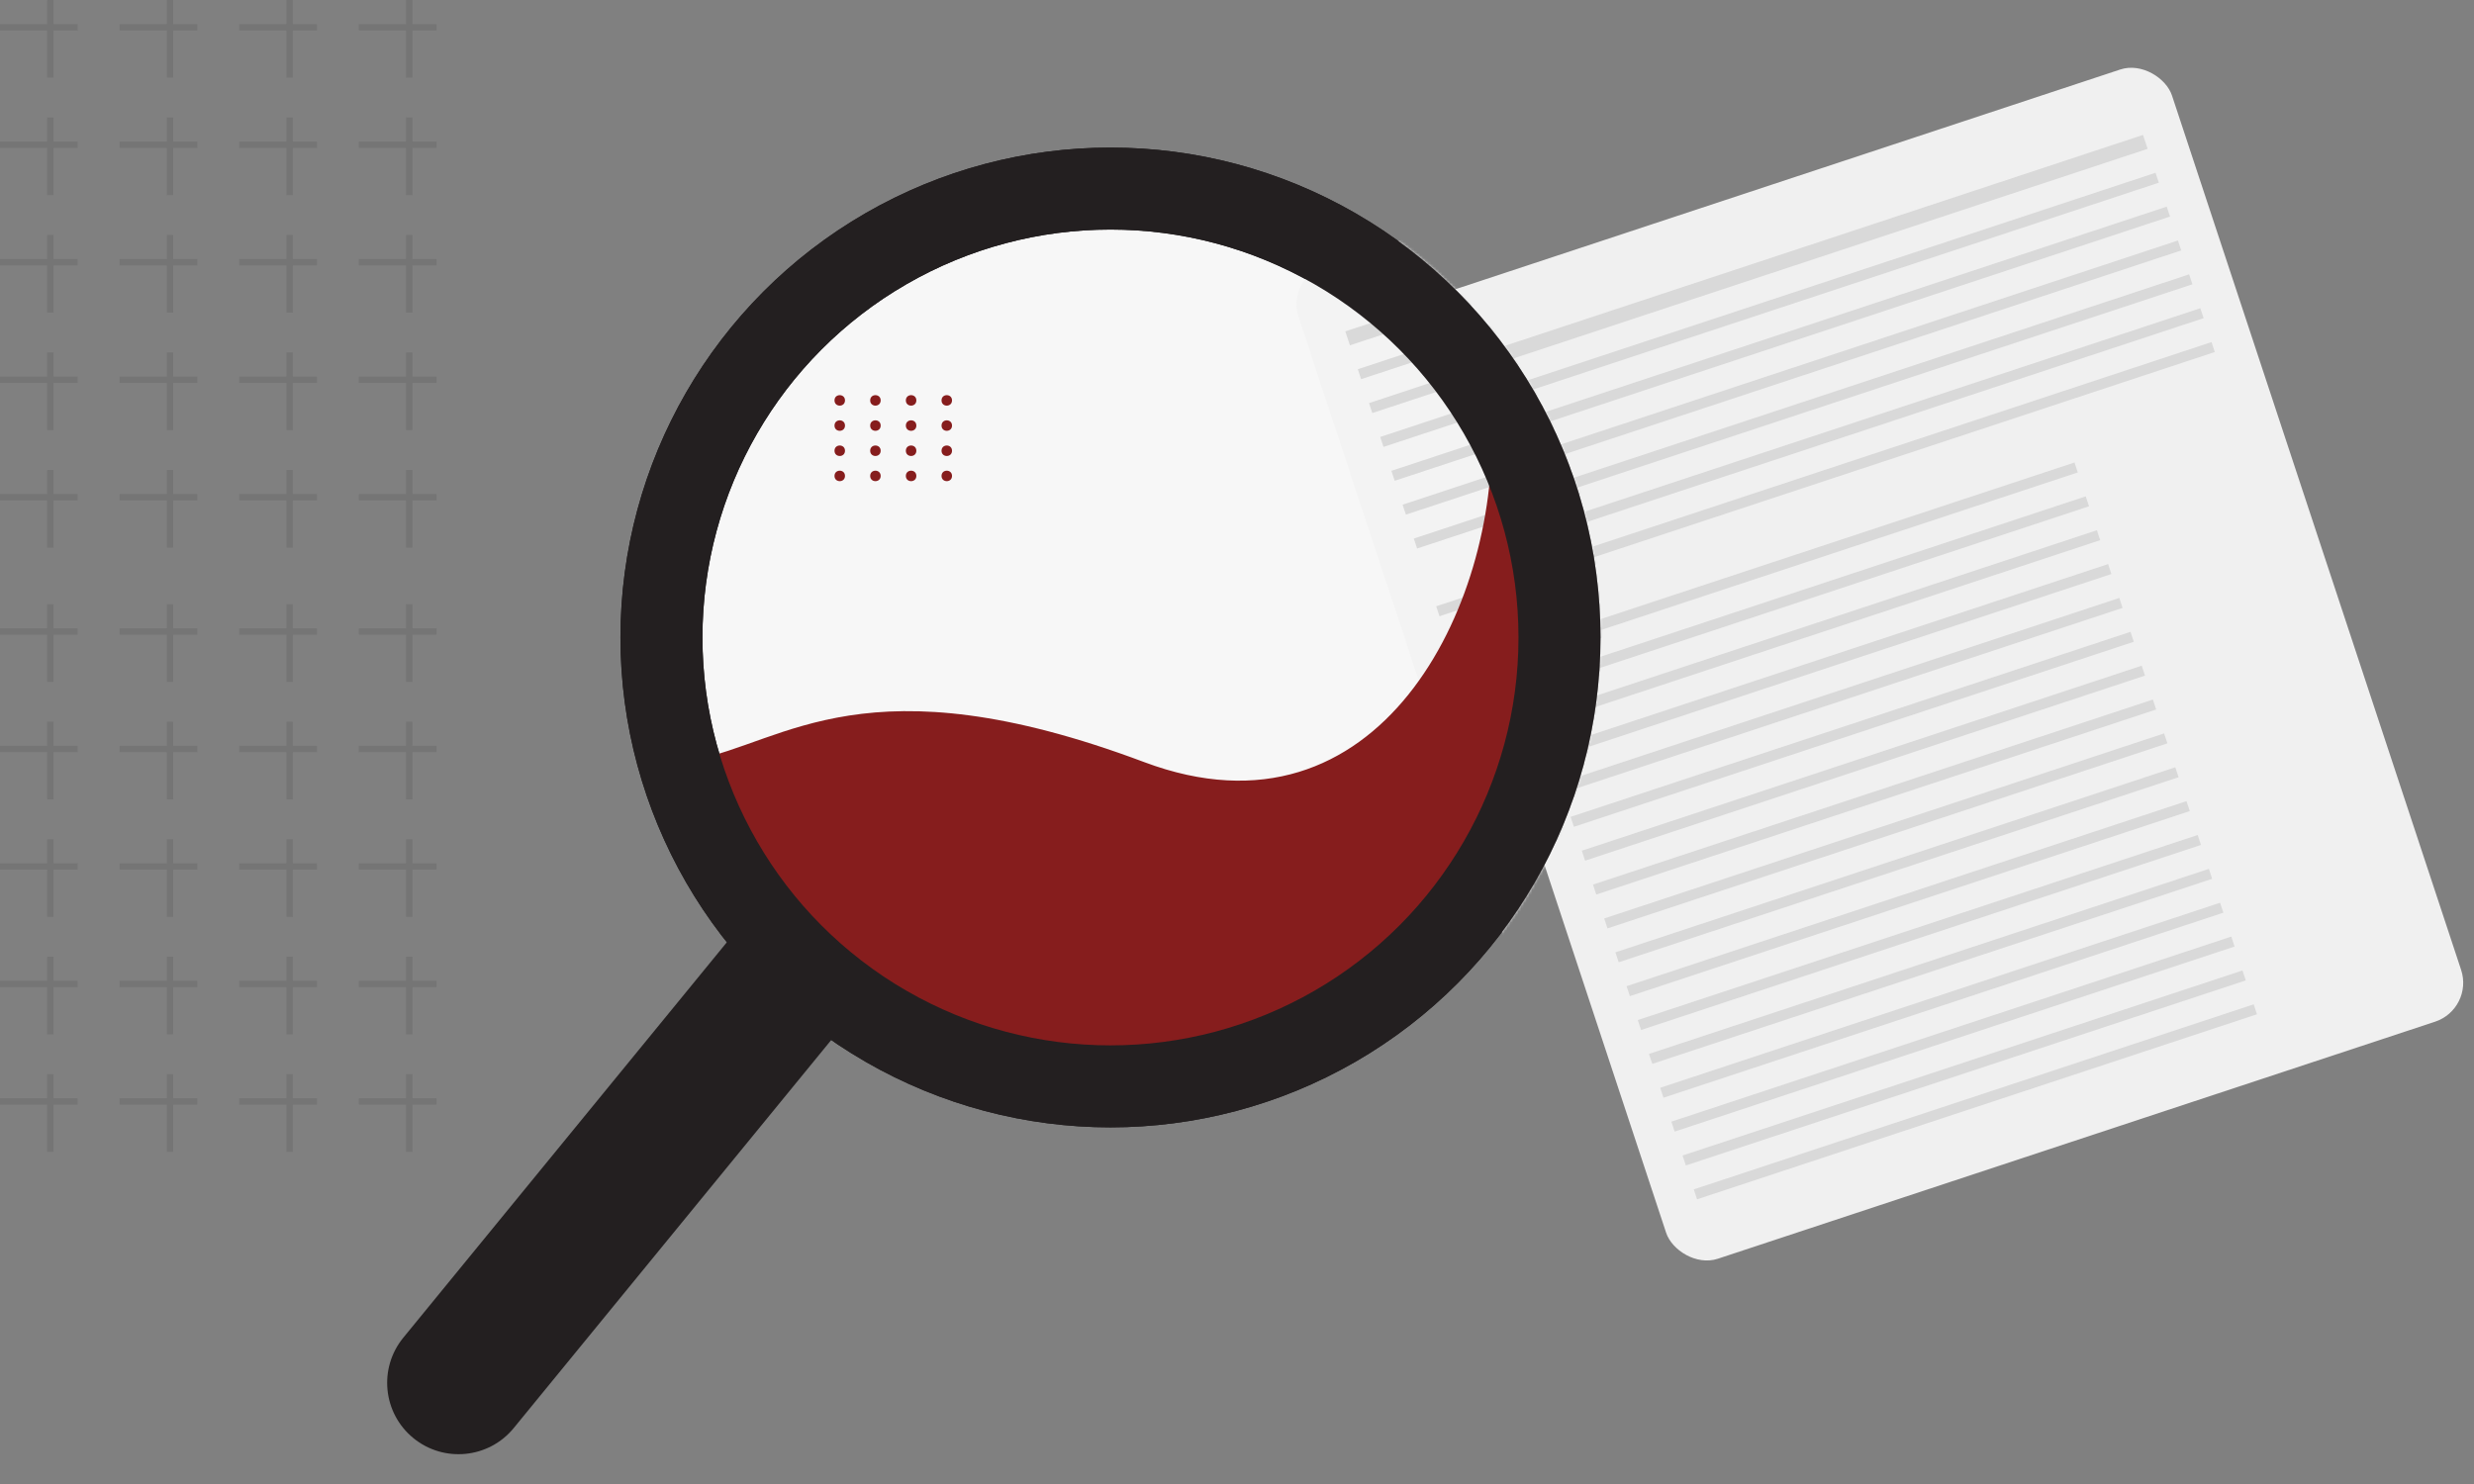 <svg width="905" height="543" viewBox="0 0 905 543" fill="none" xmlns="http://www.w3.org/2000/svg">
<rect x="0" y="0" width="905" height="543" fill="#808080" stroke="none"/>
<g opacity="0.4">
<g opacity="0.3">
<rect x="28.404" y="8.829" width="2.303" height="28.404" transform="rotate(90 28.404 8.829)" fill="#1E1E1E"/>
<rect x="19.576" y="28.405" width="2.303" height="28.404" transform="rotate(-180 19.576 28.405)" fill="#1E1E1E"/>
</g>
<g opacity="0.3">
<rect x="28.404" y="51.819" width="2.303" height="28.404" transform="rotate(90 28.404 51.819)" fill="#1E1E1E"/>
<rect x="19.576" y="71.395" width="2.303" height="28.404" transform="rotate(-180 19.576 71.395)" fill="#1E1E1E"/>
</g>
<g opacity="0.3">
<rect x="28.404" y="94.81" width="2.303" height="28.404" transform="rotate(90 28.404 94.81)" fill="#1E1E1E"/>
<rect x="19.576" y="114.386" width="2.303" height="28.404" transform="rotate(-180 19.576 114.386)" fill="#1E1E1E"/>
</g>
<g opacity="0.3">
<rect x="28.404" y="137.8" width="2.303" height="28.404" transform="rotate(90 28.404 137.8)" fill="#1E1E1E"/>
<rect x="19.576" y="157.376" width="2.303" height="28.404" transform="rotate(-180 19.576 157.376)" fill="#1E1E1E"/>
</g>
<g opacity="0.3">
<rect x="28.404" y="180.79" width="2.303" height="28.404" transform="rotate(90 28.404 180.79)" fill="#1E1E1E"/>
<rect x="19.576" y="200.366" width="2.303" height="28.404" transform="rotate(-180 19.576 200.366)" fill="#1E1E1E"/>
</g>
<g opacity="0.3">
<rect x="115.921" y="8.829" width="2.303" height="28.404" transform="rotate(90 115.921 8.829)" fill="#1E1E1E"/>
<rect x="107.092" y="28.405" width="2.303" height="28.404" transform="rotate(-180 107.092 28.405)" fill="#1E1E1E"/>
</g>
<g opacity="0.3">
<rect x="115.921" y="51.819" width="2.303" height="28.404" transform="rotate(90 115.921 51.819)" fill="#1E1E1E"/>
<rect x="107.092" y="71.395" width="2.303" height="28.404" transform="rotate(-180 107.092 71.395)" fill="#1E1E1E"/>
</g>
<g opacity="0.3">
<rect x="115.921" y="94.81" width="2.303" height="28.404" transform="rotate(90 115.921 94.81)" fill="#1E1E1E"/>
<rect x="107.092" y="114.386" width="2.303" height="28.404" transform="rotate(-180 107.092 114.386)" fill="#1E1E1E"/>
</g>
<g opacity="0.3">
<rect x="115.921" y="137.8" width="2.303" height="28.404" transform="rotate(90 115.921 137.8)" fill="#1E1E1E"/>
<rect x="107.092" y="157.376" width="2.303" height="28.404" transform="rotate(-180 107.092 157.376)" fill="#1E1E1E"/>
</g>
<g opacity="0.3">
<rect x="115.921" y="180.79" width="2.303" height="28.404" transform="rotate(90 115.921 180.79)" fill="#1E1E1E"/>
<rect x="107.092" y="200.366" width="2.303" height="28.404" transform="rotate(-180 107.092 200.366)" fill="#1E1E1E"/>
</g>
<g opacity="0.3">
<rect x="72.163" y="8.829" width="2.303" height="28.404" transform="rotate(90 72.163 8.829)" fill="#1E1E1E"/>
<rect x="63.334" y="28.405" width="2.303" height="28.404" transform="rotate(-180 63.334 28.405)" fill="#1E1E1E"/>
</g>
<g opacity="0.3">
<rect x="72.163" y="51.819" width="2.303" height="28.404" transform="rotate(90 72.163 51.819)" fill="#1E1E1E"/>
<rect x="63.334" y="71.395" width="2.303" height="28.404" transform="rotate(-180 63.334 71.395)" fill="#1E1E1E"/>
</g>
<g opacity="0.3">
<rect x="72.163" y="94.81" width="2.303" height="28.404" transform="rotate(90 72.163 94.81)" fill="#1E1E1E"/>
<rect x="63.334" y="114.386" width="2.303" height="28.404" transform="rotate(-180 63.334 114.386)" fill="#1E1E1E"/>
</g>
<g opacity="0.3">
<rect x="72.163" y="137.8" width="2.303" height="28.404" transform="rotate(90 72.163 137.8)" fill="#1E1E1E"/>
<rect x="63.334" y="157.376" width="2.303" height="28.404" transform="rotate(-180 63.334 157.376)" fill="#1E1E1E"/>
</g>
<g opacity="0.3">
<rect x="72.163" y="180.79" width="2.303" height="28.404" transform="rotate(90 72.163 180.79)" fill="#1E1E1E"/>
<rect x="63.334" y="200.366" width="2.303" height="28.404" transform="rotate(-180 63.334 200.366)" fill="#1E1E1E"/>
</g>
<g opacity="0.3">
<rect x="159.679" y="8.829" width="2.303" height="28.404" transform="rotate(90 159.679 8.829)" fill="#1E1E1E"/>
<rect x="150.85" y="28.405" width="2.303" height="28.404" transform="rotate(-180 150.85 28.405)" fill="#1E1E1E"/>
</g>
<g opacity="0.3">
<rect x="159.679" y="51.819" width="2.303" height="28.404" transform="rotate(90 159.679 51.819)" fill="#1E1E1E"/>
<rect x="150.85" y="71.395" width="2.303" height="28.404" transform="rotate(-180 150.85 71.395)" fill="#1E1E1E"/>
</g>
<g opacity="0.3">
<rect x="159.679" y="94.81" width="2.303" height="28.404" transform="rotate(90 159.679 94.81)" fill="#1E1E1E"/>
<rect x="150.85" y="114.386" width="2.303" height="28.404" transform="rotate(-180 150.85 114.386)" fill="#1E1E1E"/>
</g>
<g opacity="0.3">
<rect x="159.679" y="137.8" width="2.303" height="28.404" transform="rotate(90 159.679 137.8)" fill="#1E1E1E"/>
<rect x="150.85" y="157.376" width="2.303" height="28.404" transform="rotate(-180 150.85 157.376)" fill="#1E1E1E"/>
</g>
<g opacity="0.3">
<rect x="159.679" y="180.79" width="2.303" height="28.404" transform="rotate(90 159.679 180.79)" fill="#1E1E1E"/>
<rect x="150.85" y="200.366" width="2.303" height="28.404" transform="rotate(-180 150.85 200.366)" fill="#1E1E1E"/>
</g>
<g opacity="0.3">
<rect x="28.404" y="229.922" width="2.303" height="28.404" transform="rotate(90 28.404 229.922)" fill="#1E1E1E"/>
<rect x="19.576" y="249.498" width="2.303" height="28.404" transform="rotate(-180 19.576 249.498)" fill="#1E1E1E"/>
</g>
<g opacity="0.3">
<rect x="28.404" y="272.912" width="2.303" height="28.404" transform="rotate(90 28.404 272.912)" fill="#1E1E1E"/>
<rect x="19.576" y="292.488" width="2.303" height="28.404" transform="rotate(-180 19.576 292.488)" fill="#1E1E1E"/>
</g>
<g opacity="0.3">
<rect x="28.404" y="315.902" width="2.303" height="28.404" transform="rotate(90 28.404 315.902)" fill="#1E1E1E"/>
<rect x="19.576" y="335.479" width="2.303" height="28.404" transform="rotate(-180 19.576 335.479)" fill="#1E1E1E"/>
</g>
<g opacity="0.3">
<rect x="28.404" y="358.893" width="2.303" height="28.404" transform="rotate(90 28.404 358.893)" fill="#1E1E1E"/>
<rect x="19.576" y="378.469" width="2.303" height="28.404" transform="rotate(-180 19.576 378.469)" fill="#1E1E1E"/>
</g>
<g opacity="0.3">
<rect x="28.404" y="401.883" width="2.303" height="28.404" transform="rotate(90 28.404 401.883)" fill="#1E1E1E"/>
<rect x="19.576" y="421.459" width="2.303" height="28.404" transform="rotate(-180 19.576 421.459)" fill="#1E1E1E"/>
</g>
<g opacity="0.3">
<rect x="115.921" y="229.922" width="2.303" height="28.404" transform="rotate(90 115.921 229.922)" fill="#1E1E1E"/>
<rect x="107.092" y="249.498" width="2.303" height="28.404" transform="rotate(-180 107.092 249.498)" fill="#1E1E1E"/>
</g>
<g opacity="0.3">
<rect x="115.921" y="272.912" width="2.303" height="28.404" transform="rotate(90 115.921 272.912)" fill="#1E1E1E"/>
<rect x="107.092" y="292.488" width="2.303" height="28.404" transform="rotate(-180 107.092 292.488)" fill="#1E1E1E"/>
</g>
<g opacity="0.3">
<rect x="115.921" y="315.902" width="2.303" height="28.404" transform="rotate(90 115.921 315.902)" fill="#1E1E1E"/>
<rect x="107.092" y="335.479" width="2.303" height="28.404" transform="rotate(-180 107.092 335.479)" fill="#1E1E1E"/>
</g>
<g opacity="0.3">
<rect x="115.921" y="358.893" width="2.303" height="28.404" transform="rotate(90 115.921 358.893)" fill="#1E1E1E"/>
<rect x="107.092" y="378.469" width="2.303" height="28.404" transform="rotate(-180 107.092 378.469)" fill="#1E1E1E"/>
</g>
<g opacity="0.3">
<rect x="115.921" y="401.883" width="2.303" height="28.404" transform="rotate(90 115.921 401.883)" fill="#1E1E1E"/>
<rect x="107.092" y="421.459" width="2.303" height="28.404" transform="rotate(-180 107.092 421.459)" fill="#1E1E1E"/>
</g>
<g opacity="0.3">
<rect x="72.163" y="229.922" width="2.303" height="28.404" transform="rotate(90 72.163 229.922)" fill="#1E1E1E"/>
<rect x="63.334" y="249.498" width="2.303" height="28.404" transform="rotate(-180 63.334 249.498)" fill="#1E1E1E"/>
</g>
<g opacity="0.3">
<rect x="72.163" y="272.912" width="2.303" height="28.404" transform="rotate(90 72.163 272.912)" fill="#1E1E1E"/>
<rect x="63.334" y="292.488" width="2.303" height="28.404" transform="rotate(-180 63.334 292.488)" fill="#1E1E1E"/>
</g>
<g opacity="0.3">
<rect x="72.163" y="315.902" width="2.303" height="28.404" transform="rotate(90 72.163 315.902)" fill="#1E1E1E"/>
<rect x="63.334" y="335.479" width="2.303" height="28.404" transform="rotate(-180 63.334 335.479)" fill="#1E1E1E"/>
</g>
<g opacity="0.3">
<rect x="72.163" y="358.893" width="2.303" height="28.404" transform="rotate(90 72.163 358.893)" fill="#1E1E1E"/>
<rect x="63.334" y="378.469" width="2.303" height="28.404" transform="rotate(-180 63.334 378.469)" fill="#1E1E1E"/>
</g>
<g opacity="0.3">
<rect x="72.163" y="401.883" width="2.303" height="28.404" transform="rotate(90 72.163 401.883)" fill="#1E1E1E"/>
<rect x="63.334" y="421.459" width="2.303" height="28.404" transform="rotate(-180 63.334 421.459)" fill="#1E1E1E"/>
</g>
<g opacity="0.3">
<rect x="159.679" y="229.922" width="2.303" height="28.404" transform="rotate(90 159.679 229.922)" fill="#1E1E1E"/>
<rect x="150.85" y="249.498" width="2.303" height="28.404" transform="rotate(-180 150.85 249.498)" fill="#1E1E1E"/>
</g>
<g opacity="0.3">
<rect x="159.679" y="272.912" width="2.303" height="28.404" transform="rotate(90 159.679 272.912)" fill="#1E1E1E"/>
<rect x="150.85" y="292.488" width="2.303" height="28.404" transform="rotate(-180 150.85 292.488)" fill="#1E1E1E"/>
</g>
<g opacity="0.3">
<rect x="159.679" y="315.902" width="2.303" height="28.404" transform="rotate(90 159.679 315.902)" fill="#1E1E1E"/>
<rect x="150.85" y="335.479" width="2.303" height="28.404" transform="rotate(-180 150.85 335.479)" fill="#1E1E1E"/>
</g>
<g opacity="0.3">
<rect x="159.679" y="358.893" width="2.303" height="28.404" transform="rotate(90 159.679 358.893)" fill="#1E1E1E"/>
<rect x="150.85" y="378.469" width="2.303" height="28.404" transform="rotate(-180 150.85 378.469)" fill="#1E1E1E"/>
</g>
<g opacity="0.3">
<rect x="159.679" y="401.883" width="2.303" height="28.404" transform="rotate(90 159.679 401.883)" fill="#1E1E1E"/>
<rect x="150.85" y="421.459" width="2.303" height="28.404" transform="rotate(-180 150.85 421.459)" fill="#1E1E1E"/>
</g>
</g>
<rect x="498.995" y="116.87" width="306.306" height="366.953" rx="15" transform="rotate(-18.293 498.995 116.87)" fill="#F0F0F0"/>
<rect x="520.796" y="136.345" width="277.134" height="5.374" transform="rotate(-18.293 520.796 136.345)" fill="#D9D9D9"/>
<rect x="525.374" y="150.194" width="277.134" height="3.838" transform="rotate(-18.293 525.374 150.194)" fill="#D9D9D9"/>
<rect x="529.47" y="162.585" width="277.134" height="3.838" transform="rotate(-18.293 529.47 162.585)" fill="#D9D9D9"/>
<rect x="533.566" y="174.976" width="277.134" height="3.838" transform="rotate(-18.293 533.566 174.976)" fill="#D9D9D9"/>
<rect x="537.663" y="187.367" width="277.134" height="3.838" transform="rotate(-18.293 537.663 187.367)" fill="#D9D9D9"/>
<rect x="541.759" y="199.758" width="277.134" height="3.838" transform="rotate(-18.293 541.759 199.758)" fill="#D9D9D9"/>
<rect x="545.855" y="212.149" width="277.134" height="3.838" transform="rotate(-18.293 545.855 212.149)" fill="#D9D9D9"/>
<rect x="554.048" y="236.932" width="215.719" height="3.838" transform="rotate(-18.293 554.048 236.932)" fill="#D9D9D9"/>
<rect x="558.145" y="249.323" width="215.719" height="3.838" transform="rotate(-18.293 558.145 249.323)" fill="#D9D9D9"/>
<rect x="562.241" y="261.714" width="215.719" height="3.838" transform="rotate(-18.293 562.241 261.714)" fill="#D9D9D9"/>
<rect x="566.337" y="274.105" width="215.719" height="3.838" transform="rotate(-18.293 566.337 274.105)" fill="#D9D9D9"/>
<rect x="570.433" y="286.496" width="215.719" height="3.838" transform="rotate(-18.293 570.433 286.496)" fill="#D9D9D9"/>
<rect x="574.529" y="298.887" width="215.719" height="3.838" transform="rotate(-18.293 574.529 298.887)" fill="#D9D9D9"/>
<rect x="578.626" y="311.278" width="215.719" height="3.838" transform="rotate(-18.293 578.626 311.278)" fill="#D9D9D9"/>
<rect x="582.722" y="323.669" width="215.719" height="3.838" transform="rotate(-18.293 582.722 323.669)" fill="#D9D9D9"/>
<rect x="586.818" y="336.061" width="215.719" height="3.838" transform="rotate(-18.293 586.818 336.061)" fill="#D9D9D9"/>
<rect x="590.915" y="348.452" width="215.719" height="3.838" transform="rotate(-18.293 590.915 348.452)" fill="#D9D9D9"/>
<rect x="595.011" y="360.843" width="215.719" height="3.838" transform="rotate(-18.293 595.011 360.843)" fill="#D9D9D9"/>
<rect x="599.107" y="373.234" width="215.719" height="3.838" transform="rotate(-18.293 599.107 373.234)" fill="#D9D9D9"/>
<rect x="603.204" y="385.625" width="215.719" height="3.838" transform="rotate(-18.293 603.204 385.625)" fill="#D9D9D9"/>
<rect x="607.3" y="398.017" width="215.719" height="3.838" transform="rotate(-18.293 607.3 398.017)" fill="#D9D9D9"/>
<rect x="611.396" y="410.407" width="215.719" height="3.838" transform="rotate(-18.293 611.396 410.407)" fill="#D9D9D9"/>
<rect x="615.493" y="422.799" width="215.719" height="3.838" transform="rotate(-18.293 615.493 422.799)" fill="#D9D9D9"/>
<rect x="619.589" y="435.19" width="215.719" height="3.838" transform="rotate(-18.293 619.589 435.19)" fill="#D9D9D9"/>
<circle cx="406.215" cy="233.254" r="164.254" fill="#F7F7F7" stroke="#231F20" stroke-width="30"/>
<path d="M151.203 526.196C140.045 517.069 138.399 500.625 147.526 489.467L273.902 334.973L314.309 368.025L187.932 522.519C178.805 533.677 162.361 535.323 151.203 526.196Z" fill="#231F20"/>
<mask id="mask0_141_3" style="mask-type:alpha" maskUnits="userSpaceOnUse" x="226" y="54" width="360" height="359">
<circle cx="406.215" cy="233.254" r="179.254" fill="#F7F7F7"/>
</mask>
<g mask="url(#mask0_141_3)">
<rect x="470.316" y="101.778" width="306.306" height="366.953" rx="15" transform="rotate(-18.293 470.316 101.778)" fill="#F3F3F3"/>
<rect x="492.117" y="121.253" width="277.134" height="5.374" transform="rotate(-18.293 492.117 121.253)" fill="#D9D9D9"/>
<rect x="496.695" y="135.102" width="277.134" height="3.838" transform="rotate(-18.293 496.695 135.102)" fill="#D9D9D9"/>
<rect x="500.792" y="147.493" width="277.134" height="3.838" transform="rotate(-18.293 500.792 147.493)" fill="#D9D9D9"/>
<rect x="504.888" y="159.884" width="277.134" height="3.838" transform="rotate(-18.293 504.888 159.884)" fill="#D9D9D9"/>
<rect x="508.984" y="172.275" width="277.134" height="3.838" transform="rotate(-18.293 508.984 172.275)" fill="#D9D9D9"/>
<rect x="513.08" y="184.667" width="277.134" height="3.838" transform="rotate(-18.293 513.08 184.667)" fill="#D9D9D9"/>
<rect x="517.177" y="197.058" width="277.134" height="3.838" transform="rotate(-18.293 517.177 197.058)" fill="#D9D9D9"/>
<rect x="525.369" y="221.84" width="215.719" height="3.838" transform="rotate(-18.293 525.369 221.84)" fill="#D9D9D9"/>
<rect x="529.466" y="234.231" width="215.719" height="3.838" transform="rotate(-18.293 529.466 234.231)" fill="#D9D9D9"/>
<rect x="533.562" y="246.622" width="215.719" height="3.838" transform="rotate(-18.293 533.562 246.622)" fill="#D9D9D9"/>
<rect x="537.658" y="259.013" width="215.719" height="3.838" transform="rotate(-18.293 537.658 259.013)" fill="#D9D9D9"/>
<rect x="541.754" y="271.404" width="215.719" height="3.838" transform="rotate(-18.293 541.754 271.404)" fill="#D9D9D9"/>
<rect x="545.851" y="283.795" width="215.719" height="3.838" transform="rotate(-18.293 545.851 283.795)" fill="#D9D9D9"/>
<rect x="549.947" y="296.187" width="215.719" height="3.838" transform="rotate(-18.293 549.947 296.187)" fill="#D9D9D9"/>
<rect x="554.043" y="308.578" width="215.719" height="3.838" transform="rotate(-18.293 554.043 308.578)" fill="#D9D9D9"/>
<rect x="558.14" y="320.969" width="215.719" height="3.838" transform="rotate(-18.293 558.14 320.969)" fill="#D9D9D9"/>
<rect x="562.236" y="333.36" width="215.719" height="3.838" transform="rotate(-18.293 562.236 333.36)" fill="#D9D9D9"/>
<rect x="566.333" y="345.751" width="215.719" height="3.838" transform="rotate(-18.293 566.333 345.751)" fill="#D9D9D9"/>
<rect x="570.428" y="358.143" width="215.719" height="3.838" transform="rotate(-18.293 570.428 358.143)" fill="#D9D9D9"/>
<rect x="574.525" y="370.534" width="215.719" height="3.838" transform="rotate(-18.293 574.525 370.534)" fill="#D9D9D9"/>
<rect x="578.622" y="382.925" width="215.719" height="3.838" transform="rotate(-18.293 578.622 382.925)" fill="#D9D9D9"/>
<rect x="582.717" y="395.315" width="215.719" height="3.838" transform="rotate(-18.293 582.717 395.315)" fill="#D9D9D9"/>
</g>
<path d="M418.498 278.841C317.087 240.765 286.959 271.824 254.026 278.011C251.194 278.543 249.584 281.804 250.991 284.319C359.019 477.393 517.659 369.941 554.786 301.414C577.602 259.302 576.728 195.871 552.683 153.982C550.625 150.398 545.388 152.415 545.541 156.545C547.943 221.274 504.668 311.195 418.498 278.841Z" fill="#861D1D"/>
<circle cx="406.215" cy="233.254" r="164.254" stroke="#231F20" stroke-width="30"/>
<circle cx="1.919" cy="1.919" r="1.919" transform="matrix(-1 0 0 1 309.103 144.587)" fill="#861D1D"/>
<circle cx="1.919" cy="1.919" r="1.919" transform="matrix(-1 0 0 1 309.103 153.799)" fill="#861D1D"/>
<circle cx="1.919" cy="1.919" r="1.919" transform="matrix(-1 0 0 1 309.103 163.011)" fill="#861D1D"/>
<circle cx="1.919" cy="1.919" r="1.919" transform="matrix(-1 0 0 1 309.103 172.224)" fill="#861D1D"/>
<circle cx="1.919" cy="1.919" r="1.919" transform="matrix(-1 0 0 1 322.153 144.587)" fill="#861D1D"/>
<circle cx="1.919" cy="1.919" r="1.919" transform="matrix(-1 0 0 1 322.153 153.799)" fill="#861D1D"/>
<circle cx="1.919" cy="1.919" r="1.919" transform="matrix(-1 0 0 1 322.153 163.011)" fill="#861D1D"/>
<circle cx="1.919" cy="1.919" r="1.919" transform="matrix(-1 0 0 1 322.153 172.224)" fill="#861D1D"/>
<circle cx="1.919" cy="1.919" r="1.919" transform="matrix(-1 0 0 1 335.204 144.587)" fill="#861D1D"/>
<circle cx="1.919" cy="1.919" r="1.919" transform="matrix(-1 0 0 1 335.204 153.799)" fill="#861D1D"/>
<circle cx="1.919" cy="1.919" r="1.919" transform="matrix(-1 0 0 1 335.204 163.011)" fill="#861D1D"/>
<circle cx="1.919" cy="1.919" r="1.919" transform="matrix(-1 0 0 1 335.204 172.224)" fill="#861D1D"/>
<circle cx="1.919" cy="1.919" r="1.919" transform="matrix(-1 0 0 1 348.254 144.587)" fill="#861D1D"/>
<circle cx="1.919" cy="1.919" r="1.919" transform="matrix(-1 0 0 1 348.254 153.799)" fill="#861D1D"/>
<circle cx="1.919" cy="1.919" r="1.919" transform="matrix(-1 0 0 1 348.254 163.011)" fill="#861D1D"/>
<circle cx="1.919" cy="1.919" r="1.919" transform="matrix(-1 0 0 1 348.254 172.224)" fill="#861D1D"/>
</svg>

